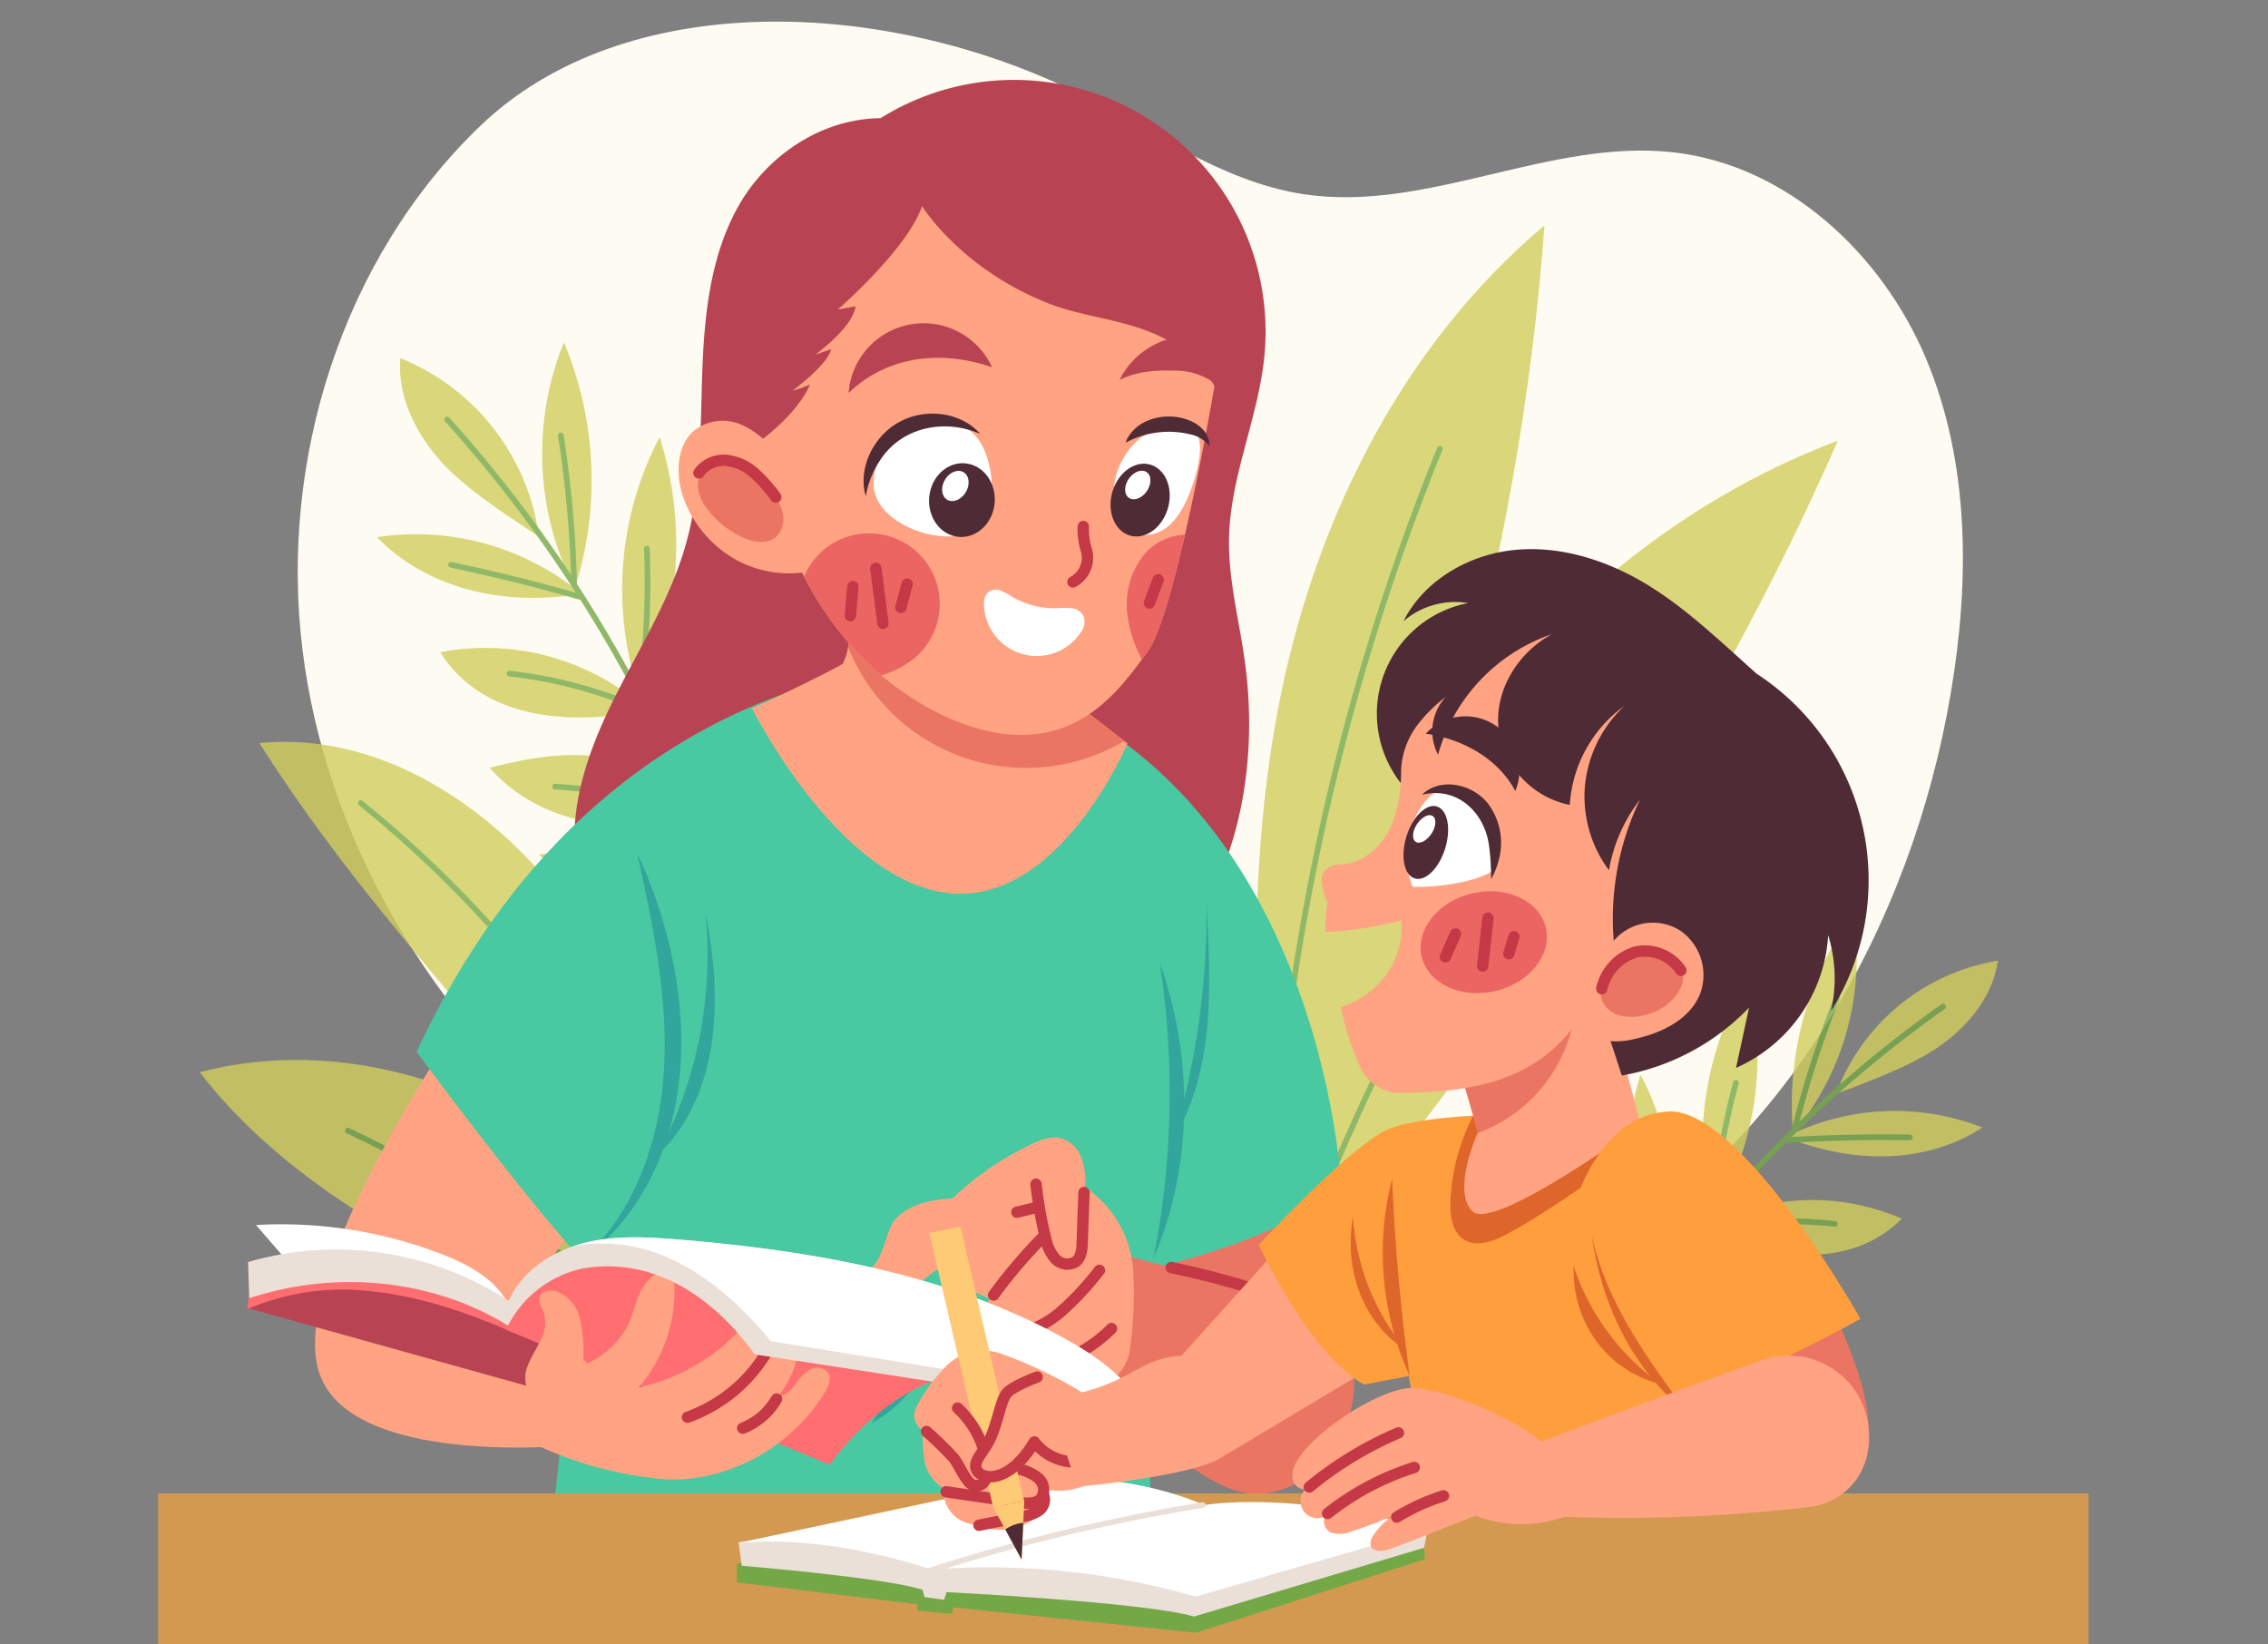 <svg xmlns="http://www.w3.org/2000/svg" xmlns:xlink="http://www.w3.org/1999/xlink" width="400" height="290" viewBox="0 0 400 290">
  <rect x="0" y="0" width="400" height="290" fill="#808080" stroke="none"/>
  <defs>
    <clipPath id="clip-path">
      <rect id="Rectángulo_416181" data-name="Rectángulo 416181" width="400" height="290" transform="translate(180 1938)" fill="#fff" stroke="#707070" stroke-width="1"/>
    </clipPath>
  </defs>
  <g id="Enmascarar_grupo_1098854" data-name="Enmascarar grupo 1098854" transform="translate(-180 -1938)" clip-path="url(#clip-path)">
    <g id="Grupo_1201241" data-name="Grupo 1201241" transform="translate(-908.557 -68.39)">
      <g id="OBJECTS" transform="translate(1116.452 2010.202)">
        <g id="Grupo_1201184" data-name="Grupo 1201184" transform="translate(7.32 0)">
          <path id="Trazado_1074921" data-name="Trazado 1074921" d="M73.067,44.7c-24.282,23.322-35.428,58.825-31.339,92.244s22.613,64.354,48.54,85.833,58.822,33.781,92.306,37.3c28.471,2.995,58.255-.394,83.4-14.076,36.705-19.972,59.469-60.053,66.464-101.25,3.353-19.748,3.385-40.658-4.389-59.119s-24.482-33.981-44.38-36.283c-21.944-2.538-43.622,10.709-65.455,7.353-14.572-2.24-26.9-11.526-40.142-18.017C144.316,22.134,98.513,20.257,73.067,44.7Z" transform="translate(-23.607 -26.28)" fill="#fefbf2"/>
          <g id="Grupo_1201183" data-name="Grupo 1201183" transform="translate(0 35.937)" opacity="0.8">
            <g id="Grupo_1201168" data-name="Grupo 1201168" transform="translate(31.268 20.635)">
              <g id="Grupo_1201159" data-name="Grupo 1201159" transform="translate(29.143)">
                <path id="Trazado_1074922" data-name="Trazado 1074922" d="M101,185.76a52.032,52.032,0,0,1-1.91-43.384A62.9,62.9,0,0,1,101,185.76Z" transform="translate(-95.255 -142.376)" fill="#d1cd5c"/>
                <path id="Trazado_1074923" data-name="Trazado 1074923" d="M100.267,167.463a199.663,199.663,0,0,1,2.348,26.147" transform="translate(-96.987 -151.046)" fill="none" stroke="#74a847" stroke-linecap="round" stroke-linejoin="round" stroke-miterlimit="10" stroke-width="1"/>
              </g>
              <g id="Grupo_1201160" data-name="Grupo 1201160" transform="translate(0 33.813)">
                <path id="Trazado_1074924" data-name="Trazado 1074924" d="M86.846,204.61a45.777,45.777,0,0,0-36.123-10.029C59.049,203.1,71.873,206.938,86.846,204.61Z" transform="translate(-50.723 -194.044)" fill="#d1cd5c"/>
                <path id="Trazado_1074925" data-name="Trazado 1074925" d="M93.356,207.949q-11.237-3.242-22.695-5.637" transform="translate(-57.613 -196.901)" fill="none" stroke="#74a847" stroke-linecap="round" stroke-linejoin="round" stroke-miterlimit="10" stroke-width="1"/>
              </g>
              <g id="Grupo_1201161" data-name="Grupo 1201161" transform="translate(43.243 16.702)">
                <path id="Trazado_1074926" data-name="Trazado 1074926" d="M120.063,213.9a57.906,57.906,0,0,1,3.341-46A61.984,61.984,0,0,1,120.063,213.9Z" transform="translate(-116.801 -167.898)" fill="#d1cd5c"/>
                <path id="Trazado_1074927" data-name="Trazado 1074927" d="M122.814,197.948a146.836,146.836,0,0,1-1.229,25.71" transform="translate(-118.455 -178.283)" fill="none" stroke="#74a847" stroke-linecap="round" stroke-linejoin="round" stroke-miterlimit="10" stroke-width="1"/>
              </g>
              <g id="Grupo_1201162" data-name="Grupo 1201162" transform="translate(11.163 53.859)">
                <path id="Trazado_1074928" data-name="Trazado 1074928" d="M104.329,235.7a42.525,42.525,0,0,0-36.548-10.246C73.526,234.666,85.609,239.393,104.329,235.7Z" transform="translate(-67.781 -224.676)" fill="#d1cd5c"/>
                <path id="Trazado_1074929" data-name="Trazado 1074929" d="M110.739,238.309a80.647,80.647,0,0,0-24.307-6.683" transform="translate(-74.226 -227.078)" fill="none" stroke="#74a847" stroke-linecap="round" stroke-linejoin="round" stroke-miterlimit="10" stroke-width="1"/>
              </g>
              <g id="Grupo_1201163" data-name="Grupo 1201163" transform="translate(53.967 38.893)">
                <path id="Trazado_1074930" data-name="Trazado 1074930" d="M134.55,243.936a47.03,47.03,0,0,1,10.307-42.129C145.878,215.846,142.329,230.18,134.55,243.936Z" transform="translate(-133.189 -201.807)" fill="#d1cd5c"/>
                <path id="Trazado_1074931" data-name="Trazado 1074931" d="M139.857,227.089q-2.285,12.756-4.571,25.512" transform="translate(-133.914 -210.544)" fill="none" stroke="#74a847" stroke-linecap="round" stroke-linejoin="round" stroke-miterlimit="10" stroke-width="1"/>
              </g>
              <g id="Grupo_1201164" data-name="Grupo 1201164" transform="translate(19.878 72.763)">
                <path id="Trazado_1074932" data-name="Trazado 1074932" d="M117.4,264.35c-3.209-5.9-9.754-9.429-16.391-10.427s-13.408.22-19.911,1.884C88.936,264.809,102.505,268.3,117.4,264.35Z" transform="translate(-81.098 -253.563)" fill="#d1cd5c"/>
                <path id="Trazado_1074933" data-name="Trazado 1074933" d="M123.829,267.524a80.934,80.934,0,0,0-25.1-5.434" transform="translate(-87.191 -256.51)" fill="none" stroke="#74a847" stroke-linecap="round" stroke-linejoin="round" stroke-miterlimit="10" stroke-width="1"/>
              </g>
              <g id="Grupo_1201165" data-name="Grupo 1201165" transform="translate(61.152 59.202)">
                <path id="Trazado_1074934" data-name="Trazado 1074934" d="M144.558,271.261a36.562,36.562,0,0,1,20.509-38.421C162.442,248.342,154.951,262.984,144.558,271.261Z" transform="translate(-144.167 -232.84)" fill="#d1cd5c"/>
                <path id="Trazado_1074935" data-name="Trazado 1074935" d="M155.782,253.684l-11.044,24.658" transform="translate(-144.365 -240.043)" fill="none" stroke="#74a847" stroke-linecap="round" stroke-linejoin="round" stroke-miterlimit="10" stroke-width="1"/>
              </g>
              <g id="Grupo_1201166" data-name="Grupo 1201166" transform="translate(28.59 89.726)">
                <path id="Trazado_1074936" data-name="Trazado 1074936" d="M128.426,291.872A36.685,36.685,0,0,0,94.41,280.1C103.2,289.115,115.071,295.069,128.426,291.872Z" transform="translate(-94.41 -279.483)" fill="#d1cd5c"/>
                <path id="Trazado_1074937" data-name="Trazado 1074937" d="M135.073,294.411a149.518,149.518,0,0,0-22.528-8.347" transform="translate(-100.677 -281.758)" fill="none" stroke="#74a847" stroke-linecap="round" stroke-linejoin="round" stroke-miterlimit="10" stroke-width="1"/>
              </g>
              <g id="Grupo_1201167" data-name="Grupo 1201167" transform="translate(4.062 2.77)">
                <path id="Trazado_1074938" data-name="Trazado 1074938" d="M81.446,178.076A39.673,39.673,0,0,0,57,146.609c-.5,5.724,1.851,11.4,5.318,15.987S70.305,170.831,81.446,178.076Z" transform="translate(-56.93 -146.609)" fill="#d1cd5c"/>
                <path id="Trazado_1074939" data-name="Trazado 1074939" d="M69.642,163.139a237.323,237.323,0,0,1,52.087,94.788" transform="translate(-61.323 -152.321)" fill="none" stroke="#74a847" stroke-linecap="round" stroke-linejoin="round" stroke-miterlimit="10" stroke-width="1"/>
              </g>
            </g>
            <g id="Grupo_1201178" data-name="Grupo 1201178" transform="translate(235.012 121.274)">
              <g id="Grupo_1201169" data-name="Grupo 1201169" transform="translate(45.789)">
                <path id="Trazado_1074940" data-name="Trazado 1074940" d="M432.243,335.026a48.265,48.265,0,0,0,10.586-38.866A58.351,58.351,0,0,0,432.243,335.026Z" transform="translate(-432.026 -296.16)" fill="#d1cd5c"/>
                <path id="Trazado_1074941" data-name="Trazado 1074941" d="M440.242,319.034a185.122,185.122,0,0,0-7.462,23.18" transform="translate(-432.287 -304.065)" fill="none" stroke="#74a847" stroke-linecap="round" stroke-linejoin="round" stroke-miterlimit="10" stroke-width="1"/>
              </g>
              <g id="Grupo_1201170" data-name="Grupo 1201170" transform="translate(44.687 34.894)">
                <path id="Trazado_1074942" data-name="Trazado 1074942" d="M430.343,354.1a42.463,42.463,0,0,1,34.733-1.7C455.805,358.407,443.417,359.265,430.343,354.1Z" transform="translate(-430.343 -349.481)" fill="#d1cd5c"/>
                <path id="Trazado_1074943" data-name="Trazado 1074943" d="M430.719,357.061q10.829-.64,21.687-.467" transform="translate(-430.473 -351.926)" fill="none" stroke="#74a847" stroke-linecap="round" stroke-linejoin="round" stroke-miterlimit="10" stroke-width="1"/>
              </g>
              <g id="Grupo_1201171" data-name="Grupo 1201171" transform="translate(30.028 11.67)">
                <path id="Trazado_1074944" data-name="Trazado 1074944" d="M409.467,356.3a53.713,53.713,0,0,0,6.368-42.306A57.5,57.5,0,0,0,409.467,356.3Z" transform="translate(-407.943 -313.993)" fill="#d1cd5c"/>
                <path id="Trazado_1074945" data-name="Trazado 1074945" d="M414.786,341.884a136.124,136.124,0,0,0-4.137,23.515" transform="translate(-408.878 -323.632)" fill="none" stroke="#74a847" stroke-linecap="round" stroke-linejoin="round" stroke-miterlimit="10" stroke-width="1"/>
              </g>
              <g id="Grupo_1201172" data-name="Grupo 1201172" transform="translate(30.005 50.605)">
                <path id="Trazado_1074946" data-name="Trazado 1074946" d="M407.923,378.587a39.446,39.446,0,0,1,35.163-1.809C436.007,383.94,424.108,385.75,407.923,378.587Z" transform="translate(-407.913 -373.488)" fill="#d1cd5c"/>
                <path id="Trazado_1074947" data-name="Trazado 1074947" d="M407.908,380.761a74.81,74.81,0,0,1,23.359-1.084" transform="translate(-407.908 -375.469)" fill="none" stroke="#74a847" stroke-linecap="round" stroke-linejoin="round" stroke-miterlimit="10" stroke-width="1"/>
              </g>
              <g id="Grupo_1201173" data-name="Grupo 1201173" transform="translate(16.445 28.526)">
                <path id="Trazado_1074948" data-name="Trazado 1074948" d="M390.57,379.975a43.625,43.625,0,0,0-.726-40.225C386.054,352.244,386.339,365.94,390.57,379.975Z" transform="translate(-387.187 -339.75)" fill="#d1cd5c"/>
                <path id="Trazado_1074949" data-name="Trazado 1074949" d="M393.436,364.412q-.536,12.009-1.073,24.019" transform="translate(-388.976 -348.273)" fill="none" stroke="#74a847" stroke-linecap="round" stroke-linejoin="round" stroke-miterlimit="10" stroke-width="1"/>
              </g>
              <g id="Grupo_1201174" data-name="Grupo 1201174" transform="translate(18.191 64.712)">
                <path id="Trazado_1074950" data-name="Trazado 1074950" d="M390.39,401.2c4.108-4.68,10.751-6.54,16.961-6.088s12.088,2.936,17.632,5.77C416.052,407.424,403.062,407.811,390.39,401.2Z" transform="translate(-390.04 -395.044)" fill="#d1cd5c"/>
                <path id="Trazado_1074951" data-name="Trazado 1074951" d="M389.855,404.207a75.059,75.059,0,0,1,23.82.207" transform="translate(-389.855 -397.917)" fill="none" stroke="#74a847" stroke-linecap="round" stroke-linejoin="round" stroke-miterlimit="10" stroke-width="1"/>
              </g>
              <g id="Grupo_1201175" data-name="Grupo 1201175" transform="translate(0 43.551)">
                <path id="Trazado_1074952" data-name="Trazado 1074952" d="M372.874,401.662a33.914,33.914,0,0,0-10.713-38.953C361.37,377.272,365.16,392.051,372.874,401.662Z" transform="translate(-362.058 -362.709)" fill="#d1cd5c"/>
                <path id="Trazado_1074953" data-name="Trazado 1074953" d="M371.069,384.528l4.959,24.567" transform="translate(-365.172 -370.249)" fill="none" stroke="#74a847" stroke-linecap="round" stroke-linejoin="round" stroke-miterlimit="10" stroke-width="1"/>
              </g>
              <g id="Grupo_1201176" data-name="Grupo 1201176" transform="translate(8.538 79.934)">
                <path id="Trazado_1074954" data-name="Trazado 1074954" d="M375.714,424.722a34.028,34.028,0,0,1,33.183-3.706C399.1,427.377,387.145,430.341,375.714,424.722Z" transform="translate(-375.315 -418.304)" fill="#d1cd5c"/>
                <path id="Trazado_1074955" data-name="Trazado 1074955" d="M375.105,426.8a138.763,138.763,0,0,1,22.089-2.953" transform="translate(-375.105 -420.219)" fill="none" stroke="#74a847" stroke-linecap="round" stroke-linejoin="round" stroke-miterlimit="10" stroke-width="1"/>
              </g>
              <g id="Grupo_1201177" data-name="Grupo 1201177" transform="translate(5.974 8.396)">
                <path id="Trazado_1074956" data-name="Trazado 1074956" d="M443.94,332.473a36.8,36.8,0,0,1,28.546-23.483c-.712,5.282-4,9.942-8.076,13.38S455.5,328.191,443.94,332.473Z" transform="translate(-396.328 -308.99)" fill="#d1cd5c"/>
                <path id="Trazado_1074957" data-name="Trazado 1074957" d="M437.669,321.374a220.14,220.14,0,0,0-66.483,75.136" transform="translate(-371.186 -313.27)" fill="none" stroke="#74a847" stroke-linecap="round" stroke-linejoin="round" stroke-miterlimit="10" stroke-width="1"/>
              </g>
            </g>
            <g id="Grupo_1201179" data-name="Grupo 1201179" transform="translate(186.297)">
              <path id="Trazado_1074958" data-name="Trazado 1074958" d="M289.768,289.9c-2.108-30.984-4.2-62.328,1.724-93.681s20.734-63.209,47.009-85.376C334.2,170.034,317.251,229.654,289.768,289.9Z" transform="translate(-287.618 -110.845)" fill="#d1cd5c"/>
              <path id="Trazado_1074959" data-name="Trazado 1074959" d="M321.446,171.083a413.285,413.285,0,0,0-29.738,133.7" transform="translate(-289.031 -131.662)" fill="none" stroke="#74a847" stroke-linecap="round" stroke-linejoin="round" stroke-miterlimit="10" stroke-width="1"/>
            </g>
            <g id="Grupo_1201180" data-name="Grupo 1201180" transform="translate(191.717 37.964)">
              <path id="Trazado_1074960" data-name="Trazado 1074960" d="M295.915,319.013c-.867-66.5,39.074-128.2,97.191-150.156C370.82,219.637,340.179,265.836,295.915,319.013Z" transform="translate(-295.901 -168.857)" fill="#d1cd5c"/>
              <path id="Trazado_1074961" data-name="Trazado 1074961" d="M362.124,217.7a406.687,406.687,0,0,0-65.991,117.322" transform="translate(-295.981 -185.735)" fill="none" stroke="#74a847" stroke-linecap="round" stroke-linejoin="round" stroke-miterlimit="10" stroke-width="1"/>
            </g>
            <g id="Grupo_1201181" data-name="Grupo 1201181" transform="translate(10.526 91.066)">
              <path id="Trazado_1074962" data-name="Trazado 1074962" d="M102.315,356.3c-5.284-25.012-11.418-50.482-24.763-71.474s-35.464-36.9-58.523-34.6C41.231,285.142,66.31,306.911,102.315,356.3Z" transform="translate(-19.029 -250)" fill="#d1cd5c"/>
              <path id="Trazado_1074963" data-name="Trazado 1074963" d="M46.35,266.521c28.264,22.708,50.807,54.091,64.453,89.728" transform="translate(-28.471 -255.709)" fill="none" stroke="#74a847" stroke-linecap="round" stroke-linejoin="round" stroke-miterlimit="10" stroke-width="1"/>
            </g>
            <g id="Grupo_1201182" data-name="Grupo 1201182" transform="translate(0 147.172)">
              <path id="Trazado_1074964" data-name="Trazado 1074964" d="M118.633,419.357c-10.909-23.964-24.888-46.916-44.707-63.095S27.711,331.4,2.944,337.9C32.455,376.092,89.455,382.705,118.633,419.357Z" transform="translate(-2.944 -335.734)" fill="#d1cd5c"/>
              <path id="Trazado_1074965" data-name="Trazado 1074965" d="M42.9,354.794a267.96,267.96,0,0,1,88.472,67.629" transform="translate(-16.753 -342.321)" fill="none" stroke="#74a847" stroke-linecap="round" stroke-linejoin="round" stroke-miterlimit="10" stroke-width="1"/>
            </g>
          </g>
        </g>
        <g id="Grupo_1201213" data-name="Grupo 1201213" transform="translate(15.673 10.452)">
          <g id="Grupo_1201200" data-name="Grupo 1201200" transform="translate(11.989)">
            <path id="Trazado_1074966" data-name="Trazado 1074966" d="M108.535,221.366c-2.275-10.213,1.216-20.831,5.816-30.23s10.391-18.336,13.191-28.418c2.686-9.672,2.471-19.87,2.818-29.9s1.372-20.38,6.208-29.178,14.353-15.7,25.254-15.818A44.376,44.376,0,0,1,229.541,129.4c-.979,10.946-5.993,21.316-6.266,32.3-.18,7.232,1.708,14.333,2.725,21.495,2.321,16.332-.17,33.8-9.313,47.469C180.363,229.726,144.113,225.982,108.535,221.366Z" transform="translate(-62.067 -81.247)" fill="#b84453"/>
            <path id="Trazado_1074967" data-name="Trazado 1074967" d="M282.9,349.638l7.226,42.967-39.452-5.078-.976-27.929Z" transform="translate(-107.337 -166.888)" fill="#eb7563"/>
            <path id="Trazado_1074968" data-name="Trazado 1074968" d="M70.517,315.693s-36.732,50.981-28.759,69.221c7.028,16.078,46.723,11.573,46.723,11.573l.539-17.279-11.125-9.489,8.59-11.7Z" transform="translate(-40.626 -156.056)" fill="#ffa382"/>
            <g id="Grupo_1201187" data-name="Grupo 1201187" transform="translate(17.925 94.227)">
              <path id="Trazado_1074969" data-name="Trazado 1074969" d="M159.016,232.394s-59.189-2.161-92.065,68.278c0,0,16.451,22.52,28.969,36.586L91,382.279l106.1,3.475s-3.027-33.879-2.76-35.612,2.444-11.33,2.444-11.33,27.029-5.856,33.1-15.774C229.887,323.038,225.562,244.093,159.016,232.394Z" transform="translate(-66.951 -223.7)" fill="#49c9a1"/>
              <g id="Grupo_1201185" data-name="Grupo 1201185" transform="translate(59.135)">
                <path id="Trazado_1074970" data-name="Trazado 1074970" d="M220.03,242.257s-12.065,28.557-31.553,26.378c-19.6-2.19-34.679-32.629-34.679-32.629,1.5-.436,15.375-7.258,16.015-7.817a9.874,9.874,0,0,0,.94-2.955v-.007c.579-2.479,1.137-5.6,1.137-5.6l39.833,16.178,7.728,6Z" transform="translate(-153.798 -219.63)" fill="#ffa382"/>
                <path id="Trazado_1074971" data-name="Trazado 1074971" d="M227.4,241.807a33.791,33.791,0,0,1-48.7-16.573v-.007c.579-2.479,1.137-5.6,1.137-5.6l39.833,16.178Z" transform="translate(-161.743 -219.63)" fill="#eb7563"/>
              </g>
              <g id="Grupo_1201186" data-name="Grupo 1201186" transform="translate(29.772 41.967)">
                <path id="Trazado_1074972" data-name="Trazado 1074972" d="M119.807,281.263c2.658,12.26,5.331,24.687,4.77,37.219s-4.736,25.395-13.9,33.959c10.659-7.773,16.1-21.223,16.816-34.4S124.732,291.835,119.807,281.263Z" transform="translate(-110.675 -281.263)" fill="#32a69c"/>
                <path id="Trazado_1074973" data-name="Trazado 1074973" d="M137.835,296.579a75.474,75.474,0,0,1-8.4,42.711c5.432-4.962,8.362-12.192,9.469-19.465S139.459,305.141,137.835,296.579Z" transform="translate(-116.661 -286.15)" fill="#32a69c"/>
                <path id="Trazado_1074974" data-name="Trazado 1074974" d="M257.829,361.774a152.448,152.448,0,0,0,1.108-52.074C264.918,326.567,264.772,345.533,257.829,361.774Z" transform="translate(-157.63 -290.337)" fill="#32a69c"/>
                <path id="Trazado_1074975" data-name="Trazado 1074975" d="M268.81,292.942a139.942,139.942,0,0,1-5.779,42.287c3.567-5.647,5.34-12.879,5.959-20.1S269.152,300.6,268.81,292.942Z" transform="translate(-159.29 -284.99)" fill="#32a69c"/>
                <path id="Trazado_1074976" data-name="Trazado 1074976" d="M203.265,378.911a261.068,261.068,0,0,1-18.558,34.053c5.344-2.871,9.241-7.941,11.794-13.443S200.4,388.046,203.265,378.911Z" transform="translate(-134.298 -312.422)" fill="#32a69c"/>
              </g>
            </g>
            <g id="Grupo_1201199" data-name="Grupo 1201199" transform="translate(64.121 22.091)">
              <path id="Trazado_1074977" data-name="Trazado 1074977" d="M236.15,145.4s-2.3,13.543-5.209,26.215c-2.084,9.09-4.48,17.738-6.571,20.618-.334.463-.674.933-1.028,1.409-4.882,6.646-11.453,14.313-23.662,13.182-5.849-.538-14.292-3.6-22.266-10.391a57.133,57.133,0,0,1-13.652-17.424V179a77.014,77.014,0,0,1-7.544-24.057s6.312-4.528,8.593-9.8a21.612,21.612,0,0,1-3.064,1.083s6.244-4.589,6.775-7.306l-2.805.967s6.646-4.753,7.129-8.525l-3.125.552s12.256-10.615,14.851-18.228c0,0,6.9,11.187,22.525,17.241C216.458,134.567,229.007,133.47,236.15,145.4Z" transform="translate(-141.631 -113.69)" fill="#ffa382"/>
              <g id="Grupo_1201188" data-name="Grupo 1201188" transform="translate(0 37.861)">
                <path id="Trazado_1074978" data-name="Trazado 1074978" d="M152.04,175.225a14.345,14.345,0,0,0-6.373-5.339,8.193,8.193,0,0,0-7.926.963c-3.456,2.756-3.546,8.238-1.934,12.425a20.484,20.484,0,0,0,8.881,10.385,19.52,19.52,0,0,0,13.259,2.183C155.074,189.291,156.135,181.027,152.04,175.225Z" transform="translate(-134.794 -169.294)" fill="#ffa382"/>
                <path id="Trazado_1074979" data-name="Trazado 1074979" d="M146.365,179.465a8.995,8.995,0,0,0-3.695.567,4.646,4.646,0,0,0-2.619,2.557c-.7,1.9.257,4.005,1.489,5.607a16.413,16.413,0,0,0,6.132,4.886c1.854.851,4.211,1.288,5.805.015a4.312,4.312,0,0,0,1.337-4.068,9.027,9.027,0,0,0-1.988-3.975A24.29,24.29,0,0,0,146.365,179.465Z" transform="translate(-136.397 -172.538)" fill="#eb7563"/>
                <path id="Trazado_1074980" data-name="Trazado 1074980" d="M140.066,181.741a5.372,5.372,0,0,1,4.83-2.213,8.822,8.822,0,0,1,4.976,2.261,27.73,27.73,0,0,1,3.76,4.215" transform="translate(-136.477 -172.555)" fill="none" stroke="#c43945" stroke-linecap="round" stroke-linejoin="round" stroke-miterlimit="10" stroke-width="2"/>
              </g>
              <g id="Grupo_1201198" data-name="Grupo 1201198" transform="translate(22.133 20.67)">
                <path id="Trazado_1074981" data-name="Trazado 1074981" d="M204.129,151.782a13.268,13.268,0,0,0-25.3,4.551C184.754,150.575,193.827,148.284,204.129,151.782Z" transform="translate(-170.977 -144.047)" fill="#b84453"/>
                <path id="Trazado_1074982" data-name="Trazado 1074982" d="M268.767,153.905a8.165,8.165,0,0,0-5.548-5.944,10.874,10.874,0,0,0-7.978.939,13.825,13.825,0,0,0-6.221,6.256c3.2-1.6,6.469-1.742,9.778-1.648a11.894,11.894,0,0,1,8.936,3.949C268.06,156.325,268.384,155.193,268.767,153.905Z" transform="translate(-193.376 -145.171)" fill="#b84453"/>
                <path id="Trazado_1074983" data-name="Trazado 1074983" d="M238.76,196.672a12.369,12.369,0,0,0,.524,4.062,4.829,4.829,0,0,1-2.308,5.683l-.044.022" transform="translate(-189.518 -160.839)" fill="none" stroke="#c43945" stroke-linecap="round" stroke-linejoin="round" stroke-miterlimit="10" stroke-width="2"/>
                <path id="Trazado_1074984" data-name="Trazado 1074984" d="M226.719,216.3a15,15,0,0,1-7.883-2.037,9.839,9.839,0,0,0-2.042-1.086,2.294,2.294,0,0,0-2.193.319,2.807,2.807,0,0,0-.692,2.235,9.305,9.305,0,0,0,16.94,5,3.289,3.289,0,0,0,.692-2.875,2.654,2.654,0,0,0-2.1-1.557A15.038,15.038,0,0,0,226.719,216.3Z" transform="translate(-182.17 -166.062)" fill="#fff"/>
                <g id="Grupo_1201191" data-name="Grupo 1201191" transform="translate(10.499 15.919)">
                  <path id="Trazado_1074985" data-name="Trazado 1074985" d="M185.3,180.28c0-5.686,5.291-11.147,10.977-11.147s8.682,3.125,9.684,9.256c1.049,6.411-1.849,11.245-7.535,11.245C192.8,189.635,185.3,185.966,185.3,180.28Z" transform="translate(-183.543 -167.97)" fill="#fff"/>
                  <g id="Grupo_1201189" data-name="Grupo 1201189" transform="translate(11.541 8.742)">
                    <path id="Trazado_1074986" data-name="Trazado 1074986" d="M199.794,185.554c.661-3.529,3.738-5.846,6.872-5.174s5.139,4.077,4.478,7.606-3.738,5.846-6.873,5.174S199.133,189.084,199.794,185.554Z" transform="translate(-199.668 -180.264)" fill="#4f2b36"/>
                    <path id="Trazado_1074987" data-name="Trazado 1074987" d="M203.646,183.669c.856-1.3,2.333-1.8,3.3-1.116s1.058,2.3.2,3.6-2.333,1.8-3.3,1.116S202.79,184.971,203.646,183.669Z" transform="translate(-200.75 -180.896)" fill="#fff"/>
                  </g>
                  <g id="Grupo_1201190" data-name="Grupo 1201190">
                    <path id="Trazado_1074988" data-name="Trazado 1074988" d="M203.286,171.007c-6.258-2.757-13.863-1.227-17.635,4.614a16.257,16.257,0,0,0-2.548,6.372c-1.461-4.962,1.39-10.666,5.946-13.109,4.526-2.495,10.86-1.792,14.237,2.123Z" transform="translate(-182.718 -167.425)" fill="#4f2b36"/>
                  </g>
                </g>
                <g id="Grupo_1201194" data-name="Grupo 1201194" transform="translate(54.05 16.42)">
                  <path id="Trazado_1074989" data-name="Trazado 1074989" d="M248.542,177.528c2.658-5.8,7.041-7.02,10.6-7.154,5.65-.212,3.364,8.1,1.548,12.516-1.9,4.617-5.076,7.958-9.613,6.535C247.678,188.359,246.462,182.065,248.542,177.528Z" transform="translate(-246.947 -168.867)" fill="#fff"/>
                  <g id="Grupo_1201192" data-name="Grupo 1201192" transform="translate(0 8.33)">
                    <path id="Trazado_1074990" data-name="Trazado 1074990" d="M247.32,184.472c1.384-3.3,4.555-4.925,7.084-3.632s3.456,5.014,2.073,8.313-4.555,4.925-7.084,3.632S245.936,187.77,247.32,184.472Z" transform="translate(-246.678 -180.396)" fill="#4f2b36"/>
                    <path id="Trazado_1074991" data-name="Trazado 1074991" d="M251.482,183.166c1.034-1.093,2.416-1.277,3.085-.413s.373,2.452-.661,3.544-2.416,1.277-3.085.413S250.448,184.259,251.482,183.166Z" transform="translate(-247.886 -180.974)" fill="#fff"/>
                  </g>
                  <g id="Grupo_1201193" data-name="Grupo 1201193" transform="translate(2.64)">
                    <path id="Trazado_1074992" data-name="Trazado 1074992" d="M250.555,172.8c1.724-4.651,8.274-5.81,12.286-3.439,1.356.783,2.666,2.319,2.472,3.955a5.775,5.775,0,0,0-3.339-2,16.022,16.022,0,0,0-11.42,1.48Z" transform="translate(-250.555 -168.162)" fill="#4f2b36"/>
                  </g>
                </g>
                <g id="Grupo_1201195" data-name="Grupo 1201195" transform="translate(56.943 37.255)">
                  <path id="Trazado_1074993" data-name="Trazado 1074993" d="M261.162,198.76c-2.084,9.09-4.48,17.738-6.571,20.618-.334.463-.674.933-1.028,1.409a22.973,22.973,0,0,1-2.513-7.667,13.966,13.966,0,0,1,3.146-11.133A10.186,10.186,0,0,1,261.162,198.76Z" transform="translate(-250.926 -198.76)" fill="#eb6563"/>
                  <path id="Trazado_1074994" data-name="Trazado 1074994" d="M258.3,210.437l-1.558,4.117" transform="translate(-252.782 -202.486)" fill="none" stroke="#c43945" stroke-linecap="round" stroke-linejoin="round" stroke-miterlimit="10" stroke-width="2"/>
                </g>
                <g id="Grupo_1201197" data-name="Grupo 1201197" transform="translate(0 37.019)">
                  <path id="Trazado_1074995" data-name="Trazado 1074995" d="M186.657,220.527a17.3,17.3,0,0,1-5.706,2.942A57.133,57.133,0,0,1,167.3,206.044v-.007a12.457,12.457,0,1,1,19.358,14.49Z" transform="translate(-167.299 -198.414)" fill="#eb6563"/>
                  <g id="Grupo_1201196" data-name="Grupo 1201196" transform="translate(8.164 6.178)">
                    <path id="Trazado_1074996" data-name="Trazado 1074996" d="M179.734,212.234l-.445,5.118" transform="translate(-179.289 -209.002)" fill="none" stroke="#c43945" stroke-linecap="round" stroke-linejoin="round" stroke-miterlimit="10" stroke-width="2"/>
                    <path id="Trazado_1074997" data-name="Trazado 1074997" d="M185.895,207.487l1.254,9.69" transform="translate(-181.397 -207.487)" fill="none" stroke="#c43945" stroke-linecap="round" stroke-linejoin="round" stroke-miterlimit="10" stroke-width="2"/>
                    <path id="Trazado_1074998" data-name="Trazado 1074998" d="M193.475,211.581q-.557,2.058-1.113,4.117" transform="translate(-183.46 -208.793)" fill="none" stroke="#c43945" stroke-linecap="round" stroke-linejoin="round" stroke-miterlimit="10" stroke-width="2"/>
                  </g>
                </g>
              </g>
            </g>
          </g>
          <g id="Grupo_1201212" data-name="Grupo 1201212" transform="translate(0 186.327)">
            <g id="Grupo_1201205" data-name="Grupo 1201205" transform="translate(106.366)">
              <g id="Grupo_1201204" data-name="Grupo 1201204">
                <g id="Grupo_1201201" data-name="Grupo 1201201" transform="translate(42.706 20.447)">
                  <path id="Trazado_1074999" data-name="Trazado 1074999" d="M278.473,425.169a16.6,16.6,0,0,1-5.972,2.084c-12.713,1.893-30.552-22.606-30.552-22.606l4.3-19.726s.974.231,2.628.654c8.471,2.165,34.692,9.369,37.995,16.335C290.13,408.786,286.875,420.307,278.473,425.169Z" transform="translate(-241.949 -384.92)" fill="#eb7563"/>
                </g>
                <g id="Grupo_1201203" data-name="Grupo 1201203">
                  <path id="Trazado_1075000" data-name="Trazado 1075000" d="M196.658,377.949a4.39,4.39,0,0,0-3.043.884,29.65,29.65,0,0,0-2.457,2.116,15.585,15.585,0,0,1-7.6,3.562,5.78,5.78,0,0,1-2.4,0,2.588,2.588,0,0,1-1.8-1.477c-.59-1.553.887-3.194,2.214-4.024a7.242,7.242,0,0,0,2.8-3.012c1.183-2.536,1.57-5.007,2.577-6.326,2.283-2.991,6.405-3.755,10.345-4.049a52.93,52.93,0,0,1,13.978-9.576c1.606-.755,3.39-1.443,5.115-1.025a5.476,5.476,0,0,1,3.493,3.1,11.306,11.306,0,0,1,.767,5.44,27.839,27.839,0,0,1,3.02,2.617,19.087,19.087,0,0,1,5.511,12.589,71.623,71.623,0,0,1-.591,13.469,7.906,7.906,0,0,1-5.026,6.388,23.772,23.772,0,0,1-6.881,1.384,4.2,4.2,0,0,1-3.979-2.347,15.736,15.736,0,0,1-.692-1.67,7.865,7.865,0,0,1-4.463-6.52,4.059,4.059,0,0,1-3.751-1.749,4.111,4.111,0,0,1,.05-4.425A14.808,14.808,0,0,1,196.658,377.949Z" transform="translate(-179.23 -354.891)" fill="#ffa382"/>
                  <g id="Grupo_1201202" data-name="Grupo 1201202" transform="translate(25.303 8.238)">
                    <path id="Trazado_1075001" data-name="Trazado 1075001" d="M235.842,368.461q-.158,4.416-.316,8.833c-.044,1.23-.171,2.629-1.149,3.377a2.834,2.834,0,0,1-3.534-.467,7.229,7.229,0,0,1-1.71-3.432,75.433,75.433,0,0,1-1.753-9.781" transform="translate(-219.898 -366.99)" fill="none" stroke="#c43945" stroke-linecap="round" stroke-linejoin="round" stroke-miterlimit="10" stroke-width="2"/>
                    <path id="Trazado_1075002" data-name="Trazado 1075002" d="M222.41,373.885l3.28-.8" transform="translate(-218.312 -368.933)" fill="none" stroke="#c43945" stroke-linecap="round" stroke-linejoin="round" stroke-miterlimit="10" stroke-width="2"/>
                    <path id="Trazado_1075003" data-name="Trazado 1075003" d="M236.793,389.288a53.624,53.624,0,0,1-6.507,7.055,17.973,17.973,0,0,1-8.477,4.277" transform="translate(-218.12 -374.105)" fill="none" stroke="#c43945" stroke-linecap="round" stroke-linejoin="round" stroke-miterlimit="10" stroke-width="2"/>
                    <path id="Trazado_1075004" data-name="Trazado 1075004" d="M224.949,380.914a91.741,91.741,0,0,0-8.558,10.076" transform="translate(-216.391 -371.433)" fill="none" stroke="#c43945" stroke-linecap="round" stroke-linejoin="round" stroke-miterlimit="10" stroke-width="2"/>
                    <path id="Trazado_1075005" data-name="Trazado 1075005" d="M240.952,404.388a24.924,24.924,0,0,1-12.751,6.836" transform="translate(-220.159 -378.923)" fill="none" stroke="#c43945" stroke-linecap="round" stroke-linejoin="round" stroke-miterlimit="10" stroke-width="2"/>
                  </g>
                </g>
              </g>
              <path id="Trazado_1075006" data-name="Trazado 1075006" d="M262.4,388.578a154.319,154.319,0,0,1,22.822,6.624" transform="translate(-205.77 -365.64)" fill="none" stroke="#c43945" stroke-linecap="round" stroke-linejoin="round" stroke-miterlimit="10" stroke-width="2"/>
            </g>
            <g id="Grupo_1201207" data-name="Grupo 1201207" transform="translate(0 20.514)">
              <g id="Grupo_1201206" data-name="Grupo 1201206">
                <path id="Trazado_1075007" data-name="Trazado 1075007" d="M119.435,416.464C107.8,415.129,102.46,418.1,102.46,418.1L23.352,396.043l-.334-.1.824-4.528.143-.79a37.616,37.616,0,0,1,8.559-1.219c13.8-.552,29.218,4.678,34.645,6.714,1.294.483,2.022.79,2.022.79l6.673-5.74Z" transform="translate(-23.018 -386.408)" fill="#b84453"/>
                <path id="Trazado_1075008" data-name="Trazado 1075008" d="M90.581,395.523,90,398.386l57.168,23.852s12.137-18.248,30.625-16.713l-68.016-20.506S93.557,386.595,90.581,395.523Z" transform="translate(-44.39 -385.019)" fill="#ff6e70"/>
              </g>
              <path id="Trazado_1075009" data-name="Trazado 1075009" d="M70.758,399.414c-.729-.007-1.457.1-2.145.143-7.476-3.173-15.266-5.795-23.335-6.659a42.906,42.906,0,0,0-21.925,2.989l-.334-.1.824-4.528a41.5,41.5,0,0,1,8.7-2.009A64.535,64.535,0,0,1,54.954,390.9c4.262,1,8.648,2.4,12.236,5.066A18.536,18.536,0,0,1,70.758,399.414Z" transform="translate(-23.018 -386.251)" fill="#ff6e70"/>
            </g>
            <g id="Grupo_1201211" data-name="Grupo 1201211" transform="translate(0.184 15.309)">
              <g id="Grupo_1201209" data-name="Grupo 1201209" transform="translate(48.899 8.497)">
                <path id="Trazado_1075010" data-name="Trazado 1075010" d="M95.849,412.626a5.245,5.245,0,0,1-.321-4.809c.567-1.574,1.543-2.965,2.255-4.478a6.455,6.455,0,0,0,.588-4.852c-.338-.936-1.03-1.884-.707-2.826.365-1.065,1.806-1.314,2.886-1a6.642,6.642,0,0,1,4.222,5.092,25.543,25.543,0,0,1,.561,6.909c1.352,1.416,2.7,2.657,4.057,4.073" transform="translate(-95.103 -391.348)" fill="#ffa382"/>
                <path id="Trazado_1075011" data-name="Trazado 1075011" d="M95.1,419.324a66.234,66.234,0,0,0,24.874,7.007c10.656.536,22.121-5.609,27.989-15.392.618-1.031,1.179-2.348.56-3.378a2.515,2.515,0,0,0-3.332-.528,9.694,9.694,0,0,0-2.572,2.675,4.928,4.928,0,0,1-2.975,2.1,18.409,18.409,0,0,0,3.132-5.914,6.253,6.253,0,0,0-1.558-6.2,2.758,2.758,0,0,0-.807-3.435,3.734,3.734,0,0,0-3.918.208,13.956,13.956,0,0,0-2.966,2.871,34.323,34.323,0,0,1-18.385,10.771,26.319,26.319,0,0,0,6.264-17.985,3.089,3.089,0,0,0-.243-1.258,2.053,2.053,0,0,0-2.044-1,3.675,3.675,0,0,0-2.107,1.1c-2.235,2.157-2.534,5.585-3.915,8.368a15.275,15.275,0,0,1-6.787,6.458,33.443,33.443,0,0,1-8.786,2.921A25.407,25.407,0,0,0,95.1,419.324Z" transform="translate(-95.103 -389.854)" fill="#ffa382"/>
                <g id="Grupo_1201208" data-name="Grupo 1201208" transform="translate(28.592 13.449)">
                  <path id="Trazado_1075012" data-name="Trazado 1075012" d="M137.094,421.692A26.677,26.677,0,0,0,151.417,409.6" transform="translate(-137.094 -409.605)" fill="none" stroke="#c43945" stroke-linecap="round" stroke-linejoin="round" stroke-miterlimit="10" stroke-width="2"/>
                  <path id="Trazado_1075013" data-name="Trazado 1075013" d="M151.4,427.782a11.937,11.937,0,0,0,5.98-5.157" transform="translate(-141.659 -413.76)" fill="none" stroke="#c43945" stroke-linecap="round" stroke-linejoin="round" stroke-miterlimit="10" stroke-width="2"/>
                </g>
              </g>
              <g id="Grupo_1201210" data-name="Grupo 1201210">
                <path id="Trazado_1075014" data-name="Trazado 1075014" d="M31.579,384.708l-6.226-7.2a78.473,78.473,0,0,1,33.107,5.28c4.89,1.92,10.046,4.862,11.821,9.741A135.114,135.114,0,0,0,31.579,384.708Z" transform="translate(-23.947 -377.374)" fill="#fff"/>
                <path id="Trazado_1075015" data-name="Trazado 1075015" d="M181.831,412.438c-.15-.027-.3-.054-.449-.075-23.607-4.106-46.159-7.531-68.711-10.956-6.36-8.784-16.628-17.3-30.035-15.218a19.378,19.378,0,0,0-13.5,10.125c-13.257-8.144-30.26-9.873-45.635-4.821-.075-2.124-.143-4.249-.218-6.373a55.76,55.76,0,0,1,45.982,6.843c2.043-4.7,6.489-7.967,11.378-9.635.626-.218,1.26-.4,1.9-.565,5.6-1.416,11.487-1.049,17.247-.565,23.389,1.988,47.139,6.1,67.662,17.5C173.361,401.979,179.244,406.194,181.831,412.438Z" transform="translate(-23.288 -378.457)" fill="#ebe0d8"/>
                <path id="Trazado_1075016" data-name="Trazado 1075016" d="M208.711,412.438c-.15-.027-.3-.054-.449-.075-6.128-3.534-13.3-4.787-20.155-5.9q-22.868-3.7-45.744-7.4c-5.25-6.312-11.807-12.413-19.862-15.416a27.961,27.961,0,0,0-14.973-1.321c.626-.218,1.26-.4,1.9-.565,5.6-1.416,11.487-1.049,17.247-.565,23.389,1.988,47.139,6.1,67.662,17.5C200.241,401.979,206.124,406.194,208.711,412.438Z" transform="translate(-50.168 -378.457)" fill="#fff"/>
              </g>
            </g>
          </g>
        </g>
        <g id="Grupo_1201227" data-name="Grupo 1201227" transform="translate(178.767 93.031)">
          <path id="Trazado_1075017" data-name="Trazado 1075017" d="M282.452,381.731,262.541,403.84l8.374,16.269L296.158,405Z" transform="translate(-262.541 -259.707)" fill="#ffa382"/>
          <g id="Grupo_1201216" data-name="Grupo 1201216" transform="translate(15.334 81.066)">
            <path id="Trazado_1075018" data-name="Trazado 1075018" d="M390.541,413.449l-75.547,3.813-3.439-22.2-7.905,1.512c-9.512-5.216-18.589-24.629-18.589-24.629s14.544-15.852,21.959-19.985c2.683-1.5,8.818-2.424,15.858-2.812,12.406-.681,27.652.293,31.894,2.669.531.3,1.055.62,1.58.96C377.229,366.384,390.541,413.449,390.541,413.449Z" transform="translate(-285.061 -330.31)" fill="#ff9e3d"/>
            <path id="Trazado_1075019" data-name="Trazado 1075019" d="M372.19,352.78c-9.56,4.971-18.031,12.215-27.618,17.309-2.295,1.219-5.155,2.308-7.381.967-2.2-1.335-2.594-4.337-2.479-6.9a36.507,36.507,0,0,1,4-15c12.406-.681,27.652.293,31.894,2.669C371.141,352.119,371.665,352.439,372.19,352.78Z" transform="translate(-300.898 -330.31)" fill="#de662a"/>
            <g id="Grupo_1201214" data-name="Grupo 1201214" transform="translate(35.353)">
              <path id="Trazado_1075020" data-name="Trazado 1075020" d="M369.025,341.987s-26,19.018-29.715,15.3c-3.418-3.411.293-12.365.912-13.782.054-.123.082-.191.082-.191L336.981,331.9l20.291-10.316.2.109,7.116,3.772Z" transform="translate(-336.981 -321.58)" fill="#ffa382"/>
              <path id="Trazado_1075021" data-name="Trazado 1075021" d="M357.476,321.689a26.547,26.547,0,0,1-17.254,21.816c.054-.123.082-.191.082-.191L336.981,331.9l20.291-10.316Z" transform="translate(-336.981 -321.58)" fill="#eb7563"/>
            </g>
            <g id="Grupo_1201215" data-name="Grupo 1201215" transform="translate(16.222 29.97)">
              <path id="Trazado_1075022" data-name="Trazado 1075022" d="M318.837,365.6q.725,17.438,3.1,34.754A52.108,52.108,0,0,1,318.837,365.6Z" transform="translate(-311.529 -365.595)" fill="#de662a"/>
              <path id="Trazado_1075023" data-name="Trazado 1075023" d="M309.291,375.366A40.567,40.567,0,0,0,318.743,399C311.549,394.545,307.55,385.454,309.291,375.366Z" transform="translate(-308.886 -368.713)" fill="#de662a"/>
            </g>
          </g>
          <g id="Grupo_1201224" data-name="Grupo 1201224" transform="translate(26.45)">
            <path id="Trazado_1075024" data-name="Trazado 1075024" d="M321.816,245.886a19.861,19.861,0,0,1,9.971-33.853,14.01,14.01,0,0,0-11.407,3.191c3.633-7.21,11.5-11.744,19.531-12.552s16.14,1.744,23.072,5.885,12.822,9.8,19.665,15.926a43.443,43.443,0,0,1,13.122,59.51,25.813,25.813,0,0,0-.492-13.39,27.335,27.335,0,0,1-16.25,23.4q1.15-5.314,2.3-10.628a40.873,40.873,0,0,1-22.448,11.974c-3.305-10.223-6.654-20.544-12.143-29.779S333.352,248.146,321.816,245.886Z" transform="translate(-305.962 -202.524)" fill="#4f2b36"/>
            <path id="Trazado_1075025" data-name="Trazado 1075025" d="M341.988,224.538A31.39,31.39,0,0,0,321.9,245.794a8.9,8.9,0,0,1,1.36-10.184,25.979,25.979,0,0,0-4.773,4.666,14.187,14.187,0,0,0-3.111,8.566,25.736,25.736,0,0,1-1.3,8.454c-1.488,4.075-5,7.728-9.407,7.865a5.057,5.057,0,0,0-1.384.182c-2.664.848-2.082,3.492-.887,6.581a19.385,19.385,0,0,0-.278,5.159,69.187,69.187,0,0,0,13.318-2.043,14.6,14.6,0,0,1-2.555,9.385,16.193,16.193,0,0,1-8.14,5.912,54.825,54.825,0,0,0,3.4,10.523,7.815,7.815,0,0,0,7.261,4.6c11.586-.183,23.7-1.626,31.324-12.989a5.578,5.578,0,0,0,4.115,3.629,12.663,12.663,0,0,0,5.7-.175c4.843-1.027,9.926-3.517,11.648-8.159a9.548,9.548,0,0,0-3.583-10.953,9.052,9.052,0,0,0-11.72,1.8,48.386,48.386,0,0,1,4.61-24.859,27.754,27.754,0,0,0-5.451,12.429,21.822,21.822,0,0,1-4.234-14.967,22.2,22.2,0,0,1,6.992-14.058,23.324,23.324,0,0,0-9.672,17.5A15.86,15.86,0,0,1,332.575,241.2C331.845,234.671,335.8,227.887,341.988,224.538Z" transform="translate(-301.387 -209.549)" fill="#ffa382"/>
            <g id="Grupo_1201223" data-name="Grupo 1201223" transform="translate(14.415 29.567)">
              <path id="Trazado_1075026" data-name="Trazado 1075026" d="M328.34,248.919a9.524,9.524,0,0,1,15.786,10.121C341.255,253.594,335.265,249.941,328.34,248.919Z" transform="translate(-324.402 -245.947)" fill="#4f2b36"/>
              <g id="Grupo_1201219" data-name="Grupo 1201219" transform="translate(0 11.925)">
                <path id="Trazado_1075027" data-name="Trazado 1075027" d="M331.609,264.306c-3.4-.588-6.21,3.243-7.722,7.5a15.483,15.483,0,0,0,.519,9.96c3.992.141,10.922-.711,14.186-2.846C339.06,273.767,337.092,265.256,331.609,264.306Z" transform="translate(-322.789 -263.711)" fill="#fff"/>
                <g id="Grupo_1201217" data-name="Grupo 1201217" transform="translate(0 3.798)">
                  <path id="Trazado_1075028" data-name="Trazado 1075028" d="M323.079,274.417c1.081-3.5,3.487-5.872,5.373-5.29s2.54,3.894,1.459,7.4-3.487,5.872-5.373,5.29S322,277.921,323.079,274.417Z" transform="translate(-322.557 -269.039)" fill="#4f2b36"/>
                  <path id="Trazado_1075029" data-name="Trazado 1075029" d="M325.725,273.007c.826-1.257,2.069-1.9,2.776-1.435s.611,1.86-.216,3.117-2.069,1.9-2.776,1.435S324.9,274.264,325.725,273.007Z" transform="translate(-323.348 -269.799)" fill="#fff"/>
                </g>
                <g id="Grupo_1201218" data-name="Grupo 1201218" transform="translate(3.254)">
                  <path id="Trazado_1075030" data-name="Trazado 1075030" d="M327.336,265.282c3.441-3.346,9.575-1.759,12.06,2.142a11.527,11.527,0,0,1,1.377,9.78,13.722,13.722,0,0,1-1.244,2.971,40.566,40.566,0,0,0-.381-6.078c-.857-5.831-5.674-10.338-11.812-8.816Z" transform="translate(-327.336 -263.46)" fill="#4f2b36"/>
                </g>
              </g>
              <g id="Grupo_1201221" data-name="Grupo 1201221" transform="translate(1.231 28.604)">
                <ellipse id="Elipse_13502" data-name="Elipse 13502" cx="11.234" cy="8.853" rx="11.234" ry="8.853" transform="translate(0 5.026) rotate(-12.926)" fill="#eb6563"/>
                <g id="Grupo_1201220" data-name="Grupo 1201220" transform="translate(6.158 6.907)">
                  <path id="Trazado_1075031" data-name="Trazado 1075031" d="M335.194,302.172l-1.785,4.054" transform="translate(-333.409 -299.399)" fill="none" stroke="#c43945" stroke-linecap="round" stroke-linejoin="round" stroke-miterlimit="10" stroke-width="2"/>
                  <path id="Trazado_1075032" data-name="Trazado 1075032" d="M344,298.1q-.467,4.218-.933,8.437" transform="translate(-336.492 -298.099)" fill="none" stroke="#c43945" stroke-linecap="round" stroke-linejoin="round" stroke-miterlimit="10" stroke-width="2"/>
                  <path id="Trazado_1075033" data-name="Trazado 1075033" d="M350.742,302.9q-.449,1.5-.9,3" transform="translate(-338.653 -299.63)" fill="none" stroke="#c43945" stroke-linecap="round" stroke-linejoin="round" stroke-miterlimit="10" stroke-width="2"/>
                </g>
              </g>
              <g id="Grupo_1201222" data-name="Grupo 1201222" transform="translate(34.767 41.279)">
                <path id="Trazado_1075034" data-name="Trazado 1075034" d="M387.734,310.265a7.909,7.909,0,0,0-13.68,1.771,4.98,4.98,0,0,0-.356,2.858,4.521,4.521,0,0,0,3.069,3.16,8.342,8.342,0,0,0,4.551.007,9.72,9.72,0,0,0,4.839-2.59C387.431,314.125,388.908,311.841,387.734,310.265Z" transform="translate(-373.616 -306.734)" fill="#eb7563"/>
                <path id="Trazado_1075035" data-name="Trazado 1075035" d="M387.87,310.007a7.652,7.652,0,0,0-7.848-3.266,8.709,8.709,0,0,0-6.11,6.5" transform="translate(-373.71 -306.57)" fill="none" stroke="#c43945" stroke-linecap="round" stroke-linejoin="round" stroke-miterlimit="10" stroke-width="2"/>
              </g>
            </g>
          </g>
          <g id="Grupo_1201226" data-name="Grupo 1201226" transform="translate(70.869 99.163)">
            <path id="Trazado_1075036" data-name="Trazado 1075036" d="M418.112,383.392s12.585,21.344,12.009,32.225l-22.635-4.666-4.751-14.428Z" transform="translate(-378.144 -359.4)" fill="#eb7563"/>
            <path id="Trazado_1075037" data-name="Trazado 1075037" d="M366.707,365.03s4.111-16.138,16.612-16.863c12.911-.749,33.924,36.559,33.924,36.559s-15.886,8.843-28.542,13.468C388.7,398.194,372.331,380.345,366.707,365.03Z" transform="translate(-366.648 -348.157)" fill="#ff9e3d"/>
            <g id="Grupo_1201225" data-name="Grupo 1201225" transform="translate(0 21.674)">
              <path id="Trazado_1075038" data-name="Trazado 1075038" d="M371.276,379.988c2.457,11.848,9.859,21.975,17.07,31.691C379.354,404.52,373.254,393.827,371.276,379.988Z" transform="translate(-368.107 -379.988)" fill="#de662a"/>
              <path id="Trazado_1075039" data-name="Trazado 1075039" d="M366.637,388.22a41.641,41.641,0,0,0,15.345,20.8,20.161,20.161,0,0,1-11.4-7.623A21.173,21.173,0,0,1,366.637,388.22Z" transform="translate(-366.621 -382.615)" fill="#de662a"/>
            </g>
          </g>
        </g>
        <rect id="Rectángulo_416180" data-name="Rectángulo 416180" width="340.455" height="35.629" transform="translate(0 259.559)" fill="#d49950"/>
        <g id="Grupo_1201240" data-name="Grupo 1201240" transform="translate(102.077 212.5)">
          <g id="Grupo_1201230" data-name="Grupo 1201230" transform="translate(0 44.474)">
            <path id="Trazado_1075040" data-name="Trazado 1075040" d="M175.424,457.5l-25.512,5.335V466.1l31.794,3.865v1.109l6.108.594.314-1.151,42.741,4.472,40.437-13-.528-4.229Z" transform="translate(-149.912 -447.828)" fill="#74a847"/>
            <g id="Grupo_1201229" data-name="Grupo 1201229">
              <path id="Trazado_1075041" data-name="Trazado 1075041" d="M167.086,457.177l-16.727,1.512.537,4.145s25.462,2.1,31.895,4.243l.349,1.281,3.45.478.436-1.351s35.057,1.768,43.653,4.306l40.546-12.128.646-3.189Z" transform="translate(-150.055 -447.5)" fill="#ebe0d8"/>
              <g id="Grupo_1201228" data-name="Grupo 1201228">
                <path id="Trazado_1075042" data-name="Trazado 1075042" d="M200.18,461.225a433.749,433.749,0,0,1,48.774-11.454s16-2.528,38.814,4.42L246.847,466A131.784,131.784,0,0,0,200.18,461.225Z" transform="translate(-165.952 -445.218)" fill="#fff"/>
                <path id="Trazado_1075043" data-name="Trazado 1075043" d="M199.809,456.792,184.14,459.3s-17.5-6.329-34.228-4.651l50.233-10.669a60.364,60.364,0,0,1,35.283,5.317Z" transform="translate(-149.912 -443.294)" fill="#fff"/>
              </g>
              <path id="Trazado_1075044" data-name="Trazado 1075044" d="M199.639,461.7A335.7,335.7,0,0,1,247.945,450.1" transform="translate(-165.779 -445.467)" fill="none" stroke="#ebe0d8" stroke-linecap="round" stroke-linejoin="round" stroke-miterlimit="10" stroke-width="1"/>
            </g>
          </g>
          <g id="Grupo_1201232" data-name="Grupo 1201232" transform="translate(97.958 22.77)">
            <g id="Grupo_1201231" data-name="Grupo 1201231" transform="translate(0 5.687)">
              <path id="Trazado_1075045" data-name="Trazado 1075045" d="M338.848,430.191c-6.6-5.976-19.485-10.42-23.94-10.42-5.886,0-18.675,8.482-20.793,13.844a3.744,3.744,0,0,0-.157,2.675,2.264,2.264,0,0,0,2.077,1.37,3,3,0,0,0,3.787,4.6c-.967.773-.376,2.5.754,3a5.208,5.208,0,0,0,3.624-.189,61.883,61.883,0,0,0,8.584-3.4,10.911,10.911,0,0,0-4.775,4.194,2.176,2.176,0,0,0-.427,1.66c.347,1.244,2.15,1.1,3.366.663,5.1-1.83,10.109-3.939,15.125-5.893a22.878,22.878,0,0,0,15.9.13C340.885,438.053,339.8,433.675,338.848,430.191Z" transform="translate(-293.776 -419.771)" fill="#ffa382"/>
              <path id="Trazado_1075046" data-name="Trazado 1075046" d="M298.167,440.956A64.156,64.156,0,0,1,313.88,431.4" transform="translate(-295.177 -423.482)" fill="none" stroke="#c43945" stroke-linecap="round" stroke-linejoin="round" stroke-miterlimit="10" stroke-width="2"/>
              <path id="Trazado_1075047" data-name="Trazado 1075047" d="M302.889,448.488a47.378,47.378,0,0,1,15.3-8.124" transform="translate(-296.684 -426.342)" fill="none" stroke="#c43945" stroke-linecap="round" stroke-linejoin="round" stroke-miterlimit="10" stroke-width="2"/>
              <path id="Trazado_1075048" data-name="Trazado 1075048" d="M320.817,451.466a36.992,36.992,0,0,1,8.238-3.754" transform="translate(-302.404 -428.687)" fill="none" stroke="#c43945" stroke-linecap="round" stroke-linejoin="round" stroke-miterlimit="10" stroke-width="2"/>
            </g>
            <path id="Trazado_1075049" data-name="Trazado 1075049" d="M354.85,427.4c13.456-5.033,26.912-10.065,40.945-15.109a14.3,14.3,0,0,1,16.259,4.641,14.557,14.557,0,0,1,2.154,4.025,15.012,15.012,0,0,1,.351,8.32,11.758,11.758,0,0,1-10.139,8.818,282.24,282.24,0,0,1-45.518,1.639A38.027,38.027,0,0,1,354.85,427.4Z" transform="translate(-313.264 -411.419)" fill="#ffa382"/>
          </g>
          <g id="Grupo_1201239" data-name="Grupo 1201239" transform="translate(31.27)">
            <g id="Grupo_1201238" data-name="Grupo 1201238">
              <g id="Grupo_1201234" data-name="Grupo 1201234" transform="translate(0 21.873)">
                <path id="Trazado_1075050" data-name="Trazado 1075050" d="M230.509,421.114c-4.2-3.607-11.949-7.852-19.4-10.489a9.347,9.347,0,0,0-9.8,2.355,30.466,30.466,0,0,0-5.058,6.938,3.171,3.171,0,0,0,.311,3.586,2.7,2.7,0,0,0,.813.63,23,23,0,0,0,.258,5.366,7.193,7.193,0,0,0,3.195,4.759l.1.07c.036.542.1,1.082.184,1.614a5.831,5.831,0,0,0,4.319,4.64q1.742.457,3.5.87c4.077.964,8.814-.96,10.267-4.666a3.388,3.388,0,0,0,.086-2.169,11.616,11.616,0,0,0,10.187-3.081C232.015,428.864,233.388,423.585,230.509,421.114Z" transform="translate(-195.836 -410.102)" fill="#ffa382"/>
                <g id="Grupo_1201233" data-name="Grupo 1201233" transform="translate(5.624 20.884)">
                  <path id="Trazado_1075051" data-name="Trazado 1075051" d="M204.1,444.773l12.819,1.9c1.431.212,3.172.3,4.022-.865a2.751,2.751,0,0,0-.633-3.466,8.016,8.016,0,0,0-3.475-1.574" transform="translate(-204.096 -440.773)" fill="none" stroke="#c43945" stroke-linecap="round" stroke-linejoin="round" stroke-miterlimit="10" stroke-width="2"/>
                  <path id="Trazado_1075052" data-name="Trazado 1075052" d="M212.6,452.849l7.653-1.533a6.817,6.817,0,0,0,2.877-1.048,2.332,2.332,0,0,0,.874-2.716" transform="translate(-206.809 -442.936)" fill="none" stroke="#c43945" stroke-linecap="round" stroke-linejoin="round" stroke-miterlimit="10" stroke-width="2"/>
                </g>
              </g>
              <g id="Grupo_1201236" data-name="Grupo 1201236" transform="translate(2.668)">
                <path id="Trazado_1075053" data-name="Trazado 1075053" d="M211.01,427.479l-11.255-48.395,5.477-1.105,11.255,48.4Z" transform="translate(-199.755 -377.979)" fill="#ffca75"/>
                <g id="Grupo_1201235" data-name="Grupo 1201235" transform="translate(11.262 48.394)">
                  <path id="Trazado_1075054" data-name="Trazado 1075054" d="M221.771,449.051l-.176,3.837-.3,6.477-2.879-5.3-2.126-3.907Z" transform="translate(-216.294 -449.051)" fill="#ffca75"/>
                  <path id="Trazado_1075055" data-name="Trazado 1075055" d="M222.591,454.686l-.3,6.477-2.88-5.3A6.706,6.706,0,0,1,222.591,454.686Z" transform="translate(-217.29 -450.849)" fill="#4f2b36"/>
                </g>
              </g>
              <g id="Grupo_1201237" data-name="Grupo 1201237" transform="translate(2.162 26.526)">
                <path id="Trazado_1075056" data-name="Trazado 1075056" d="M199.012,429.1a60.746,60.746,0,0,1,4.781,4.68c1.228,1.53,2.34,4.881,3.874,4.881s2.606-1.089,1.61-5.737a16.525,16.525,0,0,0-4.781-7.95" transform="translate(-199.012 -419.499)" fill="#ffa382" stroke="#c43945" stroke-linecap="round" stroke-linejoin="round" stroke-miterlimit="10" stroke-width="2"/>
                <path id="Trazado_1075057" data-name="Trazado 1075057" d="M222.6,416.935s-4.2,1.564-5.309,2.8-1.479,4.646-2.923,7.934c-1.068,2.431-3.068,3.946-2.506,5.488.733,2.007,5.753,2.767,10.238-4.777a9.126,9.126,0,0,0,6.5,3.515" transform="translate(-203.082 -416.935)" fill="#ffa382" stroke="#c43945" stroke-linecap="round" stroke-linejoin="round" stroke-miterlimit="10" stroke-width="2"/>
              </g>
            </g>
            <path id="Trazado_1075058" data-name="Trazado 1075058" d="M234.38,418.485c11.646-1.973,13.187-7.066,21.184-7.066,9.095,0,10.15,13.406,7.148,17.213s-26.134,5.886-26.134,5.886S230.391,419.16,234.38,418.485Z" transform="translate(-207.708 -388.649)" fill="#ffa382"/>
          </g>
        </g>
      </g>
    </g>
  </g>
</svg>
